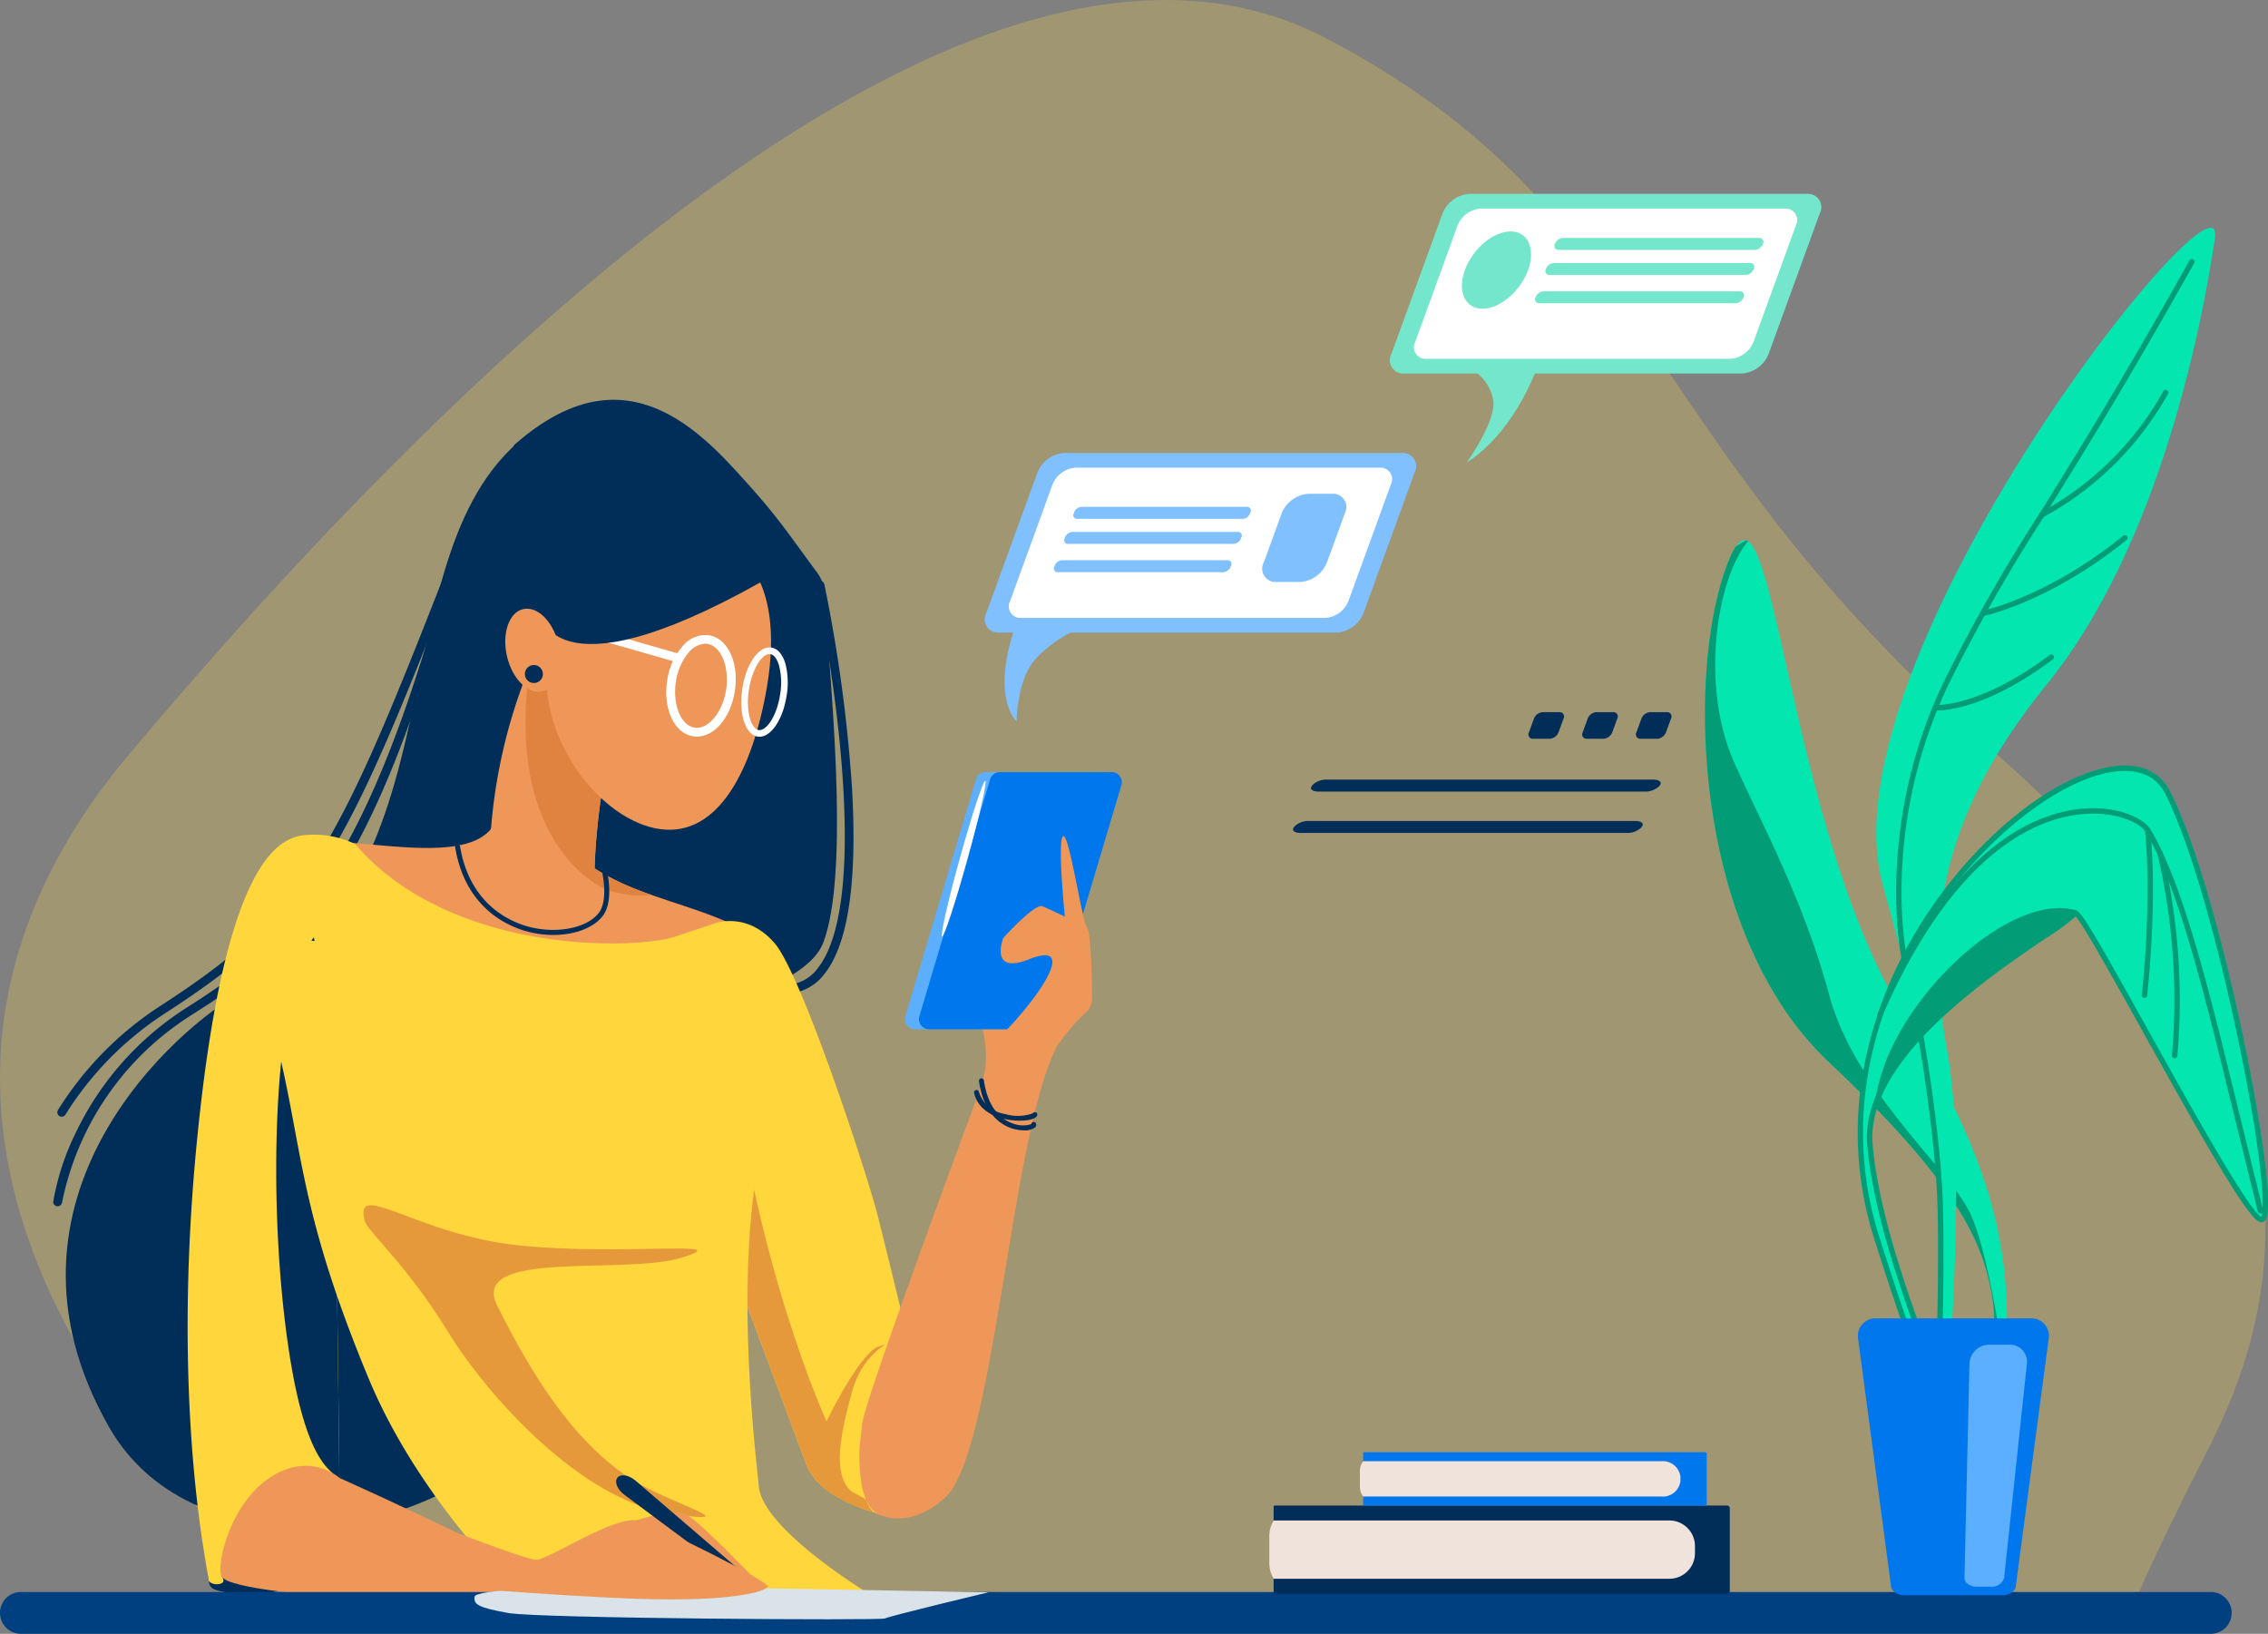 <svg xmlns="http://www.w3.org/2000/svg" width="295" height="212.494" viewBox="0 0 295 212.494">
  <rect x="0" y="0" width="295" height="212.494" fill="#808080" stroke="none"/>
  <g id="t1-i3" transform="translate(1834.473 -1050.728)">
    <g id="Group_109103" data-name="Group 109103" transform="translate(-1834.473 1050.728)">
      <path id="Path_166789" data-name="Path 166789" d="M-1795.359,1289.738s-70.412-53.371-22.291-110.585,112.517-115.71,155.684-93.08,39.285,51.237,86.7,92.653,36.444,74.293,27.952,90.945-9.907,20.922-9.907,20.922Z" transform="translate(1834.473 -1081.087)" fill="#ffd947" opacity="0.25"/>
      <path id="Path_166790" data-name="Path 166790" d="M-1767.238,1109.112c12.518-11.149,21.71-4.5,28.557,2.934,5.457,5.925,6.218,7.238,10.726,13.376a5.383,5.383,0,0,1,1.2,3.054c.127,6.785,3.6,35.477-.261,45.377-4.5,11.54-59.982,16.821-59.982,16.821Z" transform="translate(1834.065 -1051.178)" fill="#002e59"/>
      <g id="Group_109079" data-name="Group 109079" transform="translate(101.788 75.552)">
        <path id="Path_166791" data-name="Path 166791" d="M-1731.232,1180.626a.572.572,0,0,1-.571-.543.572.572,0,0,1,.542-.6,5.319,5.319,0,0,0,4.1-2.262c6.22-8.06,2.723-34.969-.325-49.6a.571.571,0,0,1,.443-.676.57.57,0,0,1,.676.443,196.08,196.08,0,0,1,3.586,26.349c.714,12.133-.455,20.268-3.475,24.181a6.483,6.483,0,0,1-4.945,2.707Z" transform="translate(1731.804 -1126.933)" fill="#002e59"/>
      </g>
      <path id="Path_166792" data-name="Path 166792" d="M-1762.877,1105.809c-24.058,13.3-9.389,58.286-39.9,74.325-8.453,4.444-34.424,26.991-17.407,56.722,11.13,19.447,44.4,15.256,55.353-1.956S-1762.877,1105.809-1762.877,1105.809Z" transform="translate(1834.399 -1051.201)" fill="#002e59"/>
      <g id="Group_109080" data-name="Group 109080" transform="translate(6.925 71.444)">
        <path id="Path_166793" data-name="Path 166793" d="M-1826.914,1208.234a.663.663,0,0,1-.076,0,.572.572,0,0,1-.492-.642,32.941,32.941,0,0,1,2.945-8.964,39.321,39.321,0,0,1,14.4-16.218c14.118-8.984,23.49-17.451,34.57-59.19a.57.57,0,0,1,.7-.405.572.572,0,0,1,.406.7c-5.354,20.169-10.664,33.8-16.707,42.909-5.613,8.455-11.388,12.519-18.354,16.951a37.6,37.6,0,0,0-16.821,24.368A.573.573,0,0,1-1826.914,1208.234Z" transform="translate(1827.487 -1122.791)" fill="#002e59"/>
      </g>
      <g id="Group_109081" data-name="Group 109081" transform="translate(7.453 68.119)">
        <path id="Path_166794" data-name="Path 166794" d="M-1826.384,1196.556a.57.57,0,0,1-.3-.088.57.57,0,0,1-.178-.788,43.579,43.579,0,0,1,13.206-13.464c19.827-12.822,23.107-20.193,39.482-62.413a.573.573,0,0,1,.741-.327.572.572,0,0,1,.326.74c-8.187,21.109-13.081,33.479-18.433,42.246-5.748,9.416-12.234,14.725-21.5,20.714a42.449,42.449,0,0,0-12.861,13.114A.572.572,0,0,1-1826.384,1196.556Z" transform="translate(1826.955 -1119.437)" fill="#002e59"/>
      </g>
      <path id="Path_166795" data-name="Path 166795" d="M-1763.231,1134.125a70.14,70.14,0,0,0-7.009,32.814s.956,6.053,4.779,7.328,9.239-2.549,8.921-7.646,1.274-17.522,3.186-21.983S-1763.231,1134.125-1763.231,1134.125Z" transform="translate(1833.922 -1051.444)" fill="#ee9759"/>
      <path id="Path_166796" data-name="Path 166796" d="M-1807.313,1254.586c.521,4.693-.652,4.3,3.521,5.085s11.6-2.086,11.6-2.086l-8.345-15.518Z" transform="translate(1834.24 -1052.37)" fill="#002e59"/>
      <path id="Path_166797" data-name="Path 166797" d="M-1769.567,1157.9c-2.347,7.628-19.949,1.761-26.11,3.521S-1807.119,1189-1808,1212.178s.293,41.659,2.64,44.593,41.073,4.107,44.593,2.934-29.337-15.842-29.337-15.842-2.053-26.99.587-40.779,26.4-31.978,26.4-31.978Z" transform="translate(1834.248 -1051.647)" fill="#ee9759"/>
      <path id="Path_166798" data-name="Path 166798" d="M-1760.961,1160.272c6.161,9.388,22.3,8.214,27.871,15.842s17.308,49.58,17.308,49.58l12.322-42.539s9.992-1.679,6.748,5.28c-5.772,12.377-7.923,52.31-14.182,57.983-6.961,6.307-13.887,1.174-17.8-9.87-3.781-10.683-13.2-33.738-19.949-42.54s-14.082-22.883-14.082-22.883Z" transform="translate(1833.857 -1051.668)" fill="#ee9759"/>
      <path id="Path_166799" data-name="Path 166799" d="M-1788.063,1161.444c12.321,14.376,36.378,13.789,41.659,12.028l5.281-1.76s4.107-1.467,7.628,2.64,12.028,29.925,13.494,35.792,3.814,15.548,3.814,15.548-6.294,7.555-6.294,15.183,2.673,7.693,2.673,7.693-7.82-1.753-9.581-6.447-17.6-47.233-17.6-47.233l-43.713.88.587,48.114s-3.814-3.521-9.094,0-7.041,11.734-6.162,12.908-1.76,1.174-1.76.293-4.987-22.3-1.466-57.5,10.267-39.018,14.082-39.312A12.385,12.385,0,0,1-1788.063,1161.444Z" transform="translate(1834.261 -1051.667)" fill="#ffd63b"/>
      <g id="Group_109082" data-name="Group 109082" transform="translate(91.306 134.019)">
        <path id="Path_166800" data-name="Path 166800" d="M-1720.834,1248.721a.485.485,0,0,0,.131.029Z" transform="translate(1742.191 -1186.446)" fill="#e6993a"/>
        <path id="Path_166801" data-name="Path 166801" d="M-1719.327,1226.981c-2.543.782-6.846,9.779-6.846,9.779s-9.78-21.319-12.713-50.854l-3.491,20.037c4.819,12.938,12.382,33.24,13.567,36.4,1.61,4.294,8.1,6.085,8.994,6.285-.243-.083-.781-.407-1.227-1.7-.257-.234-1.726-.921-2-1.173-2.347-2.151-1.369-7.237.2-12.909S-1716.784,1226.2-1719.327,1226.981Z" transform="translate(1742.376 -1185.907)" fill="#e6993a"/>
      </g>
      <path id="Path_166802" data-name="Path 166802" d="M-1788.5,1195.842l-4.848-22.167c-5.281,7.433-5.868,32.86-3.716,50.267,1.764,14.277,4.4,17.981,6.217,19.47a5.278,5.278,0,0,1,.83.587l-.587-48.114Z" transform="translate(1834.162 -1051.783)" fill="#002e59"/>
      <path id="Path_166803" data-name="Path 166803" d="M-1802.579,1173.478c9,24.253,4.5,29.143,16.339,57.609,6.613,15.9,19.362,27.872,19.362,27.872a81.029,81.029,0,0,0,23.176,1.76c12.909-.88,22.359-1.767,22.359-1.767s-13.557-8.208-14.145-13.783-3.133-27.683.193-43.331c2.6-12.219-8.114-24.438-8.114-24.438l-17.9-.879Z" transform="translate(1834.199 -1051.781)" fill="#ffd63b"/>
      <path id="Path_166804" data-name="Path 166804" d="M-1786.6,1210.944c-1.565-5.672,6.65,1.761,20.146,3.129s28.557-.782,21.124,1.565-27.775-1.174-24.058,6.259c4.373,8.747,9.538,17.212,17.017,22.3,4.89,3.324,16.625,6.454,5.28,4.693s-23.471-15.061-28.752-23.666S-1786.251,1212.209-1786.6,1210.944Z" transform="translate(1834.063 -1052.085)" fill="#e6993a"/>
      <path id="Path_166805" data-name="Path 166805" d="M-1756.533,1164.4c.119-5.855,1.547-15.848,3.218-19.749,1.369-3.2-4.292-7.208-7.614-9.227l-2.809-.12q-.641,1.4-1.2,2.779c-2.965,19.471,5.909,27.518,10.144,29.137a12.805,12.805,0,0,0,5.626.619A34.1,34.1,0,0,1-1756.533,1164.4Z" transform="translate(1833.881 -1051.454)" fill="#e18340"/>
      <g id="Group_109083" data-name="Group 109083" transform="translate(59.2 109.832)">
        <path id="Path_166806" data-name="Path 166806" d="M-1761.987,1173.279a13.207,13.207,0,0,1-3.122-.378c-2.449-.6-8.288-2.864-9.646-11.013a.324.324,0,0,1,.267-.374.325.325,0,0,1,.373.266c1.295,7.768,6.837,9.923,9.16,10.49,3.61.879,7.438.065,8.908-1.895,1.179-1.571.471-4.919.464-4.953a.324.324,0,0,1,.248-.385.324.324,0,0,1,.386.248c.033.149.777,3.67-.579,5.479C-1756.732,1172.368-1759.212,1173.279-1761.987,1173.279Z" transform="translate(1774.76 -1161.511)" fill="#002e59"/>
      </g>
      <path id="Path_166807" data-name="Path 166807" d="M-1734.277,1141.654c-1.99,10.508-6.586,18.986-14.364,17.389s-15.955-12.7-13.8-23.175,10.2-17.674,17.98-16.077S-1731.625,1127.651-1734.277,1141.654Z" transform="translate(1833.857 -1051.318)" fill="#ee9759"/>
      <path id="Path_166808" data-name="Path 166808" d="M-1706.238,1194.193s-14.376,38.629-15.061,42.639.685,6.552,1.077,6.552,12.615-20.929,12.615-20.929Z" transform="translate(1833.503 -1051.959)" fill="#ee9759"/>
      <path id="Path_166809" data-name="Path 166809" d="M-1705.52,1192.406c1.174-3.912-.652-8.867-.652-8.867l5.216.652Z" transform="translate(1833.372 -1051.868)" fill="#ee9759"/>
      <g id="Group_109084" data-name="Group 109084" transform="translate(117.708 100.422)">
        <path id="Path_166810" data-name="Path 166810" d="M-1699.872,1185.464h-14.553a1.321,1.321,0,0,1-1.265-1.7l9.188-30.8a1.319,1.319,0,0,1,1.265-.942h14.554a1.32,1.32,0,0,1,1.265,1.7l-9.188,30.8A1.32,1.32,0,0,1-1699.872,1185.464Z" transform="translate(1715.746 -1152.019)" fill="#5cafff"/>
        <path id="Path_166811" data-name="Path 166811" d="M-1698.03,1185.464h-14.553a1.321,1.321,0,0,1-1.266-1.7l9.187-30.8a1.319,1.319,0,0,1,1.265-.942h14.554a1.32,1.32,0,0,1,1.265,1.7l-9.187,30.8A1.32,1.32,0,0,1-1698.03,1185.464Z" transform="translate(1715.73 -1152.019)" fill="#0077ec"/>
        <path id="Path_166812" data-name="Path 166812" d="M-1708.541,1163.146c-1.552,5.59-2.6,10.181-2.333,10.254s1.734-4.4,3.286-9.99,2.6-10.181,2.333-10.254S-1706.989,1157.555-1708.541,1163.146Z" transform="translate(1715.704 -1152.029)" fill="#fff"/>
      </g>
      <path id="Path_166813" data-name="Path 166813" d="M-1698.588,1194.685c.43-5.08,4.83-9.842,6.5-11.361a2.4,2.4,0,0,0,.789-1.8c-.024-2.532-.136-8.509-.659-9.208-.667-.888-2.334-12.333-3.112-11.889s.222,10.445.222,10.445-1.889-.889-2.889-1.333-5.111,4.11-5.111,4.11-1.928,4.871,3.342,2.785c6.259-2.479,1.565,4.433-2.607,8.866-3.438,3.653-.513,4.461-.513,4.461l2.778-.111Z" transform="translate(1833.351 -1051.669)" fill="#ee9759"/>
      <g id="Group_109085" data-name="Group 109085" transform="translate(127.332 140.247)">
        <path id="Path_166814" data-name="Path 166814" d="M-1700.184,1198.954a5.113,5.113,0,0,1-1.509-.235c-1.353-.422-3.717-1.783-4.342-6.161a.324.324,0,0,1,.275-.367.324.324,0,0,1,.367.275c.535,3.744,2.35,5.109,3.778,5.6a3.52,3.52,0,0,0,2.376.078.325.325,0,0,1,.2-.256.324.324,0,0,1,.421.18.457.457,0,0,1-.1.486A2.14,2.14,0,0,1-1700.184,1198.954Z" transform="translate(1706.039 -1192.189)" fill="#002e59"/>
      </g>
      <g id="Group_109086" data-name="Group 109086" transform="translate(126.696 141.763)">
        <path id="Path_166815" data-name="Path 166815" d="M-1700.735,1197.709a9.274,9.274,0,0,1-1.312-.094c-2.515-.366-4.2-1.642-4.624-3.5a.324.324,0,0,1,.244-.387.323.323,0,0,1,.388.244,4.09,4.09,0,0,0,3.3,2.849,5.9,5.9,0,0,0,3.687-.06.32.32,0,0,1,.439-.119.33.33,0,0,1,.121.446C-1698.735,1197.515-1699.679,1197.709-1700.735,1197.709Z" transform="translate(1706.679 -1193.718)" fill="#002e59"/>
      </g>
      <g id="Group_109087" data-name="Group 109087" transform="translate(86.662 82.581)">
        <path id="Path_166816" data-name="Path 166816" d="M-1743.069,1147.247a3.247,3.247,0,0,1-.479-.037c-2.468-.378-3.959-3.562-3.394-7.25a8.649,8.649,0,0,1,1.909-4.368,3.9,3.9,0,0,1,3.5-1.533c2.468.378,3.959,3.562,3.393,7.249C-1738.668,1144.756-1740.779,1147.247-1743.069,1147.247Zm1.067-12.08a2.992,2.992,0,0,0-2.17,1.18,7.5,7.5,0,0,0-1.639,3.787c-.452,2.95.664,5.674,2.437,5.946s3.652-1.993,4.1-4.944-.664-5.674-2.437-5.946A1.963,1.963,0,0,0-1742,1135.167Z" transform="translate(1747.061 -1134.024)" fill="#fff"/>
      </g>
      <g id="Group_109088" data-name="Group 109088" transform="translate(96.421 84.201)">
        <path id="Path_166817" data-name="Path 166817" d="M-1734.848,1147.276a1.57,1.57,0,0,1-.235-.018c-1.616-.247-2.492-2.984-2-6.231s2.157-5.6,3.769-5.351c.833.128,1.488.89,1.845,2.146a9.908,9.908,0,0,1,.15,4.087C-1731.787,1145-1733.309,1147.276-1734.848,1147.276Zm1.3-10.753c-.952,0-2.247,1.832-2.676,4.634-.445,2.91.312,5.1,1.272,5.247s2.338-1.716,2.783-4.625a9.056,9.056,0,0,0-.126-3.72c-.256-.9-.673-1.456-1.145-1.528A.754.754,0,0,0-1733.548,1136.523Z" transform="translate(1737.217 -1135.658)" fill="#fff"/>
      </g>
      <g id="Group_109089" data-name="Group 109089" transform="translate(68.211 79.463)">
        <path id="Path_166818" data-name="Path 166818" d="M-1745.931,1137.5a.589.589,0,0,1-.158-.023l-19.168-5.476a.572.572,0,0,1-.392-.707.573.573,0,0,1,.707-.393l19.168,5.477a.573.573,0,0,1,.394.707A.573.573,0,0,1-1745.931,1137.5Z" transform="translate(1765.671 -1130.879)" fill="#fff"/>
      </g>
      <path id="Path_166819" data-name="Path 166819" d="M-1732.221,1125.442c-29.665,17.474-31.3,5.737-31.3,5.737l1.761-16.69,17.6.978Z" transform="translate(1833.864 -1051.275)" fill="#002e59"/>
      <path id="Path_166820" data-name="Path 166820" d="M-1761.261,1135.2c.69,2.953-.252,5.7-2.1,6.132s-3.914-1.611-4.6-4.564.252-5.7,2.1-6.132S-1761.951,1132.243-1761.261,1135.2Z" transform="translate(1833.904 -1051.413)" fill="#ee9759"/>
      <path id="Path_166821" data-name="Path 166821" d="M-1763.271,1139.139a1.167,1.167,0,0,1-1.168,1.168,1.167,1.167,0,0,1-1.168-1.168,1.167,1.167,0,0,1,1.168-1.168A1.167,1.167,0,0,1-1763.271,1139.139Z" transform="translate(1833.882 -1051.476)" fill="#002e59"/>
      <path id="Path_166822" data-name="Path 166822" d="M-1546.917,1265.014h-284.836a2.719,2.719,0,0,1-2.719-2.72,2.719,2.719,0,0,1,2.719-2.719h284.836a2.719,2.719,0,0,1,2.719,2.719A2.719,2.719,0,0,1-1546.917,1265.014Z" transform="translate(1834.473 -1052.52)" fill="#004080"/>
      <path id="Path_166823" data-name="Path 166823" d="M-1760.88,1259.048s-11.186.141-11.328,1.132.424,1.416,4.39,2.124,48.568.992,48.993.709,13.452-3.4,13.452-3.4l-31.293-.566Z" transform="translate(1833.938 -1052.516)" fill="#d9e3e9"/>
      <path id="Path_166824" data-name="Path 166824" d="M-1754.638,1251.517s8.02-3.521,10.366-1.956,9.128,8.736,9.128,8.736Z" transform="translate(1833.787 -1052.431)" fill="#ee9759"/>
      <path id="Path_166825" data-name="Path 166825" d="M-1735.578,1258.894c-.153.191-.38.271-.508.176l-16.5-12.286c-.889-.661-1.312-1.674-.884-2.208s1.508-.343,2.349.379l15.6,13.405C-1735.4,1258.464-1735.425,1258.7-1735.578,1258.894Z" transform="translate(1833.779 -1052.389)" fill="#002e59"/>
      <path id="Path_166826" data-name="Path 166826" d="M-1779.133,1250.025s13.3,5.28,14.866,5.28,10.3-5.867,13.234-5.085,17.277,8.019,16.886,8.605-4.5,1.956-16.625,1.565-31.881-2.152-31.881-2.152Z" transform="translate(1834.028 -1052.438)" fill="#ee9759"/>
      <path id="Rectangle_36260" data-name="Rectangle 36260" d="M.137,0h58.85a.342.342,0,0,1,.342.342V11.127a.342.342,0,0,1-.342.342H.136A.136.136,0,0,1,0,11.333V.137A.137.137,0,0,1,.137,0Z" transform="translate(165.664 195.812)" fill="#002e59"/>
      <path id="Path_166827" data-name="Path 166827" d="M-1615.9,1250.192h-51.469a3.944,3.944,0,0,0-.573,2.042v3.5a3.937,3.937,0,0,0,.573,2.041h51.469a3.331,3.331,0,0,0,3.322-3.322v-.943A3.332,3.332,0,0,0-1615.9,1250.192Z" transform="translate(1833.043 -1052.44)" fill="#f0e3dc"/>
      <path id="Rectangle_36261" data-name="Rectangle 36261" d="M.083,0H44.472a.207.207,0,0,1,.207.207V6.731a.207.207,0,0,1-.207.207H.083A.083.083,0,0,1,0,6.855V.083A.083.083,0,0,1,.083,0Z" transform="translate(177.309 188.874)" fill="#0077ec"/>
      <path id="Path_166828" data-name="Path 166828" d="M-1616.867,1242.42h-38.76a2.053,2.053,0,0,0-.431,1.235v2.12a2.047,2.047,0,0,0,.431,1.235h38.76a2.3,2.3,0,0,0,2.5-2.01v-.57A2.3,2.3,0,0,0-1616.867,1242.42Z" transform="translate(1832.941 -1052.373)" fill="#f0e3dc"/>
      <g id="Group_109090" data-name="Group 109090" transform="translate(180.818 25.214)">
        <path id="Path_166829" data-name="Path 166829" d="M-1606.339,1099.524h-43.967a1.728,1.728,0,0,1-1.621-2.549l6.649-18.266a4.043,4.043,0,0,1,3.476-2.549h43.967a1.728,1.728,0,0,1,1.621,2.549l-6.648,18.266A4.048,4.048,0,0,1-1606.339,1099.524Z" transform="translate(1652.09 -1076.16)" fill="#73e6cb"/>
        <path id="Path_166830" data-name="Path 166830" d="M-1607.8,1097.629H-1647.4a1.5,1.5,0,0,1-1.4-2.208l5.505-15.126a3.5,3.5,0,0,1,3.011-2.207h39.594a1.5,1.5,0,0,1,1.4,2.207l-5.505,15.126A3.5,3.5,0,0,1-1607.8,1097.629Z" transform="translate(1652.062 -1076.177)" fill="#fff"/>
        <path id="Path_166831" data-name="Path 166831" d="M-1632.77,1098.655c-3.646,9.628-9.259,12.6-9.259,12.6s3.992-5.522,3.414-8.213a5.925,5.925,0,0,0-2.715-3.823Z" transform="translate(1652.003 -1076.353)" fill="#73e6cb"/>
        <path id="Path_166832" data-name="Path 166832" d="M-1604.464,1083.5h-25.523a.516.516,0,0,1-.485-.76l.013-.036a1.21,1.21,0,0,1,1.038-.762h25.524a.516.516,0,0,1,.484.762l-.013.036A1.208,1.208,0,0,1-1604.464,1083.5Z" transform="translate(1651.904 -1076.21)" fill="#73e6cb"/>
        <path id="Path_166833" data-name="Path 166833" d="M-1605.66,1086.787h-25.523a.516.516,0,0,1-.484-.762l.013-.035a1.206,1.206,0,0,1,1.038-.761h25.523a.516.516,0,0,1,.484.761l-.013.035A1.206,1.206,0,0,1-1605.66,1086.787Z" transform="translate(1651.915 -1076.238)" fill="#73e6cb"/>
        <path id="Path_166834" data-name="Path 166834" d="M-1607.01,1090.5h-25.523a.516.516,0,0,1-.485-.761l.013-.036a1.208,1.208,0,0,1,1.038-.76h25.524a.516.516,0,0,1,.484.76l-.013.036A1.209,1.209,0,0,1-1607.01,1090.5Z" transform="translate(1651.926 -1076.27)" fill="#73e6cb"/>
        <path id="Path_166835" data-name="Path 166835" d="M-1634.072,1086.114c-1.01,2.776-3.668,5.028-5.936,5.028s-3.287-2.252-2.277-5.028,3.668-5.026,5.936-5.026S-1633.061,1083.338-1634.072,1086.114Z" transform="translate(1652.009 -1076.202)" fill="#73e6cb"/>
      </g>
      <g id="Group_109091" data-name="Group 109091" transform="translate(198.815 92.623)">
        <path id="Path_166836" data-name="Path 166836" d="M-1631.173,1147.613h-2.179a.564.564,0,0,1-.53-.833l.653-1.795a1.319,1.319,0,0,1,1.136-.834h2.179a.564.564,0,0,1,.531.834l-.653,1.795A1.318,1.318,0,0,1-1631.173,1147.613Z" transform="translate(1633.936 -1144.152)" fill="#002e59"/>
        <path id="Path_166837" data-name="Path 166837" d="M-1624.121,1147.613h-2.179a.564.564,0,0,1-.53-.833l.653-1.795a1.319,1.319,0,0,1,1.136-.834h2.179a.564.564,0,0,1,.531.834l-.653,1.795A1.318,1.318,0,0,1-1624.121,1147.613Z" transform="translate(1633.876 -1144.152)" fill="#002e59"/>
        <path id="Path_166838" data-name="Path 166838" d="M-1617.07,1147.613h-2.178a.563.563,0,0,1-.531-.833l.653-1.795a1.319,1.319,0,0,1,1.136-.834h2.179a.564.564,0,0,1,.529.834l-.653,1.795A1.317,1.317,0,0,1-1617.07,1147.613Z" transform="translate(1633.815 -1144.152)" fill="#002e59"/>
      </g>
      <g id="Group_109092" data-name="Group 109092" transform="translate(128.125 58.914)">
        <path id="Path_166839" data-name="Path 166839" d="M-1659.488,1133.516h-43.966a1.728,1.728,0,0,1-1.621-2.548l6.648-18.267a4.046,4.046,0,0,1,3.476-2.549h43.967a1.728,1.728,0,0,1,1.621,2.549l-6.648,18.267A4.048,4.048,0,0,1-1659.488,1133.516Z" transform="translate(1705.239 -1110.152)" fill="#80c0ff"/>
        <path id="Path_166840" data-name="Path 166840" d="M-1660.951,1131.621h-39.594a1.5,1.5,0,0,1-1.4-2.208l5.505-15.125a3.5,3.5,0,0,1,3.011-2.208h39.594a1.5,1.5,0,0,1,1.4,2.208l-5.505,15.125A3.5,3.5,0,0,1-1660.951,1131.621Z" transform="translate(1705.211 -1110.169)" fill="#fff"/>
        <path id="Path_166841" data-name="Path 166841" d="M-1701.2,1132.647c-3.363,9.629.085,12.6.085,12.6s.028-5.523,2.565-8.213a16.627,16.627,0,0,1,5.5-3.824Z" transform="translate(1705.216 -1110.345)" fill="#80c0ff"/>
        <path id="Path_166842" data-name="Path 166842" d="M-1671.625,1118.78h-21.537a.475.475,0,0,1-.445-.7l.056-.156a1.112,1.112,0,0,1,.956-.7h21.538a.475.475,0,0,1,.446.7l-.057.156A1.112,1.112,0,0,1-1671.625,1118.78Z" transform="translate(1705.139 -1110.213)" fill="#80c0ff"/>
        <path id="Path_166843" data-name="Path 166843" d="M-1672.821,1122.065h-21.536a.475.475,0,0,1-.446-.7l.056-.156a1.114,1.114,0,0,1,.957-.7h21.536a.475.475,0,0,1,.446.7l-.057.156A1.114,1.114,0,0,1-1672.821,1122.065Z" transform="translate(1705.149 -1110.241)" fill="#80c0ff"/>
        <path id="Path_166844" data-name="Path 166844" d="M-1674.172,1125.778h-21.538a.476.476,0,0,1-.446-.7l.057-.156a1.113,1.113,0,0,1,.956-.7h21.537a.475.475,0,0,1,.445.7l-.056.156A1.112,1.112,0,0,1-1674.172,1125.778Z" transform="translate(1705.161 -1110.273)" fill="#80c0ff"/>
        <path id="Path_166845" data-name="Path 166845" d="M-1619.071,1154.558h-42.436c-.76,0-1.155-.315-.879-.7l.112-.156a2.607,2.607,0,0,1,1.884-.7h42.436c.759,0,1.154.315.877.7l-.111.156A2.607,2.607,0,0,1-1619.071,1154.558Z" transform="translate(1704.872 -1110.52)" fill="#002e59"/>
        <path id="Path_166846" data-name="Path 166846" d="M-1621.427,1159.985h-42.436c-.76,0-1.155-.315-.878-.7l.112-.156a2.607,2.607,0,0,1,1.884-.7h42.436c.76,0,1.155.315.877.7l-.111.156A2.608,2.608,0,0,1-1621.427,1159.985Z" transform="translate(1704.892 -1110.567)" fill="#002e59"/>
        <path id="Path_166847" data-name="Path 166847" d="M-1663.929,1126.978h-3.115a1.729,1.729,0,0,1-1.622-2.549l2.32-6.372a4.047,4.047,0,0,1,3.476-2.549h3.115a1.728,1.728,0,0,1,1.622,2.549l-2.319,6.372A4.047,4.047,0,0,1-1663.929,1126.978Z" transform="translate(1704.926 -1110.198)" fill="#80c0ff"/>
      </g>
      <g id="Group_109102" data-name="Group 109102" transform="translate(221.765 29.626)">
        <path id="Path_166848" data-name="Path 166848" d="M-1574.595,1250.174c5.655-31.031,4.417-42.13-10.731-67.458s-16.593-72.464-22.3-58.639-4.941,48.542,12.954,65.39,20.3,24.391,21.366,31.249-2.556,27.934-2.556,27.934Z" transform="translate(1610.788 -1080.962)" fill="#03e6b0"/>
        <path id="Path_166849" data-name="Path 166849" d="M-1571.761,1230.177c.009-.12.017-.238.026-.356-.332-2.546-2.13-15.639-4.617-20.805-2.762-5.735-14.868-15.718-18.267-28.249s-8.785-22.244-12.319-30.161c-4.666-10.452-2.116-24.346,1.743-28.86a.938.938,0,0,0-.283-.129l-1.282.774a9.046,9.046,0,0,0-.869,1.686c-5.71,13.825-4.941,48.542,12.953,65.39s20.3,24.391,21.367,31.248a40.217,40.217,0,0,1,0,7.961Z" transform="translate(1610.788 -1080.962)" fill="#029c77"/>
        <path id="Path_166850" data-name="Path 166850" d="M-1582.131,1244.348c4.208-36.466,2.8-49.089-5.33-78.263s44.882-95.653,43.2-84.153-7.293,40.113-21.88,58.065-15.708,32.539-12.9,47.968-.561,51.333-.561,51.333l-1.682,6.451Z" transform="translate(1610.595 -1080.61)" fill="#03e6b0"/>
        <g id="Group_109093" data-name="Group 109093" transform="translate(24.866 4.085)">
          <path id="Path_166851" data-name="Path 166851" d="M-1580.173,1229.229h-.014a.352.352,0,0,1-.338-.365c0-.113.422-11.354.212-20.582s-2.712-25.062-4.234-30.5c-1.387-4.95-3.13-21.551,5.333-38.695a222.263,222.263,0,0,1,12.237-21.411c4.6-7.385,10.331-16.576,19.419-32.768a.351.351,0,0,1,.48-.134.35.35,0,0,1,.134.479c-9.095,16.2-14.829,25.4-19.435,32.8a221.338,221.338,0,0,0-12.2,21.349c-8.365,16.945-6.652,33.316-5.287,38.193,1.532,5.47,4.05,21.388,4.261,30.672.21,9.249-.208,20.511-.212,20.624A.352.352,0,0,1-1580.173,1229.229Z" transform="translate(1585.707 -1084.731)" fill="#029c77"/>
        </g>
        <path id="Path_166852" data-name="Path 166852" d="M-1580.747,1258.056c2.524-24.4,2.946-12.369-7.538-45.527-12-37.95,30.819-71.643,37.833-57.9s15.147,56.943,12.062,55.541-23.563-41.516-24.124-39.833-27.77,15.709-26.648,30.015,11.5,37.027,11.5,37.027l-.281,20.955Z" transform="translate(1610.613 -1081.219)" fill="#03e6b0"/>
        <g id="Group_109094" data-name="Group 109094" transform="translate(19.867 69.93)">
          <path id="Path_166853" data-name="Path 166853" d="M-1577.945,1258.049a.231.231,0,0,1-.036,0l-2.8-.281a.351.351,0,0,1-.238-.128.357.357,0,0,1-.077-.258c.292-2.821.561-5.194.777-7.1,1.176-10.361,1.176-10.361-2.04-19.237-1.453-4.011-3.444-9.5-6.26-18.409a45.379,45.379,0,0,1-1.617-20.513,52.609,52.609,0,0,1,6.253-17.959c5.554-9.926,14.294-18.451,22.267-21.719,5.541-2.271,9.762-1.533,11.579,2.029,2.977,5.834,6.536,17.78,9.52,31.955,1.723,8.18,4.254,22.427,2.817,23.931a.622.622,0,0,1-.734.135c-1.683-.765-7.257-10.6-14.948-24.412-3.856-6.925-7.834-14.07-8.909-15.3a28.462,28.462,0,0,1-3.789,2.769c-7.622,5.169-23.481,15.927-22.63,26.778,1.1,14.079,11.366,36.682,11.471,36.909a.362.362,0,0,1,.032.151l-.281,20.318a.347.347,0,0,1-.118.258A.35.35,0,0,1-1577.945,1258.049Zm-2.419-.948,2.072.207.275-19.855c-.648-1.432-10.417-23.271-11.5-37.073-.883-11.26,15.205-22.172,22.937-27.416a25.89,25.89,0,0,0,3.732-2.747.412.412,0,0,1,.351-.281c.681-.063,2.025,2.152,9.624,15.8,5.455,9.8,12.908,23.182,14.587,24.1.13-.21.511-1.361-.231-7.284-.536-4.283-1.521-9.917-2.77-15.866-2.977-14.168-6.522-26.09-9.483-31.893-1.629-3.193-5.524-3.812-10.684-1.7-13.983,5.73-35.406,31.158-26.5,59.328,2.811,8.891,4.8,14.376,6.249,18.381,3.273,9.032,3.273,9.032,2.079,19.556C-1579.842,1252.28-1580.087,1254.446-1580.364,1257.1Z" transform="translate(1590.748 -1151.145)" fill="#029c77"/>
        </g>
        <path id="Path_166854" data-name="Path 166854" d="M-1571.934,1259.688h-12.73c-.875,0-1.657-.5-1.739-1.116l-4.278-32.157a2.283,2.283,0,0,1,2.185-2.733h20.393a2.283,2.283,0,0,1,2.185,2.733l-4.278,32.157C-1570.277,1259.19-1571.059,1259.688-1571.934,1259.688Z" transform="translate(1610.615 -1081.838)" fill="#0077ec"/>
        <path id="Path_166855" data-name="Path 166855" d="M-1573.323,1258.609h-1.823c-.891,0-1.609-.516-1.593-1.159l.643-27.777a2.592,2.592,0,0,1,2.516-2.544h2.765a2.224,2.224,0,0,1,2.188,2.544l-2.953,27.777A1.644,1.644,0,0,1-1573.323,1258.609Z" transform="translate(1610.495 -1081.867)" fill="#5cafff"/>
        <g id="Group_109095" data-name="Group 109095" transform="translate(21.874 88.479)">
          <path id="Path_166856" data-name="Path 166856" d="M-1587,1213.407l.225-.392a80.435,80.435,0,0,1-1.953-8.713A44.371,44.371,0,0,0-1587,1213.407Z" transform="translate(1588.724 -1170.151)" fill="#029c77"/>
          <path id="Path_166857" data-name="Path 166857" d="M-1587,1189.606a26.261,26.261,0,0,0-1.608,6.352c3.757-12.335,24.681-23.471,26.04-25.349l.242-.472C-1570.179,1167.942-1582.747,1178.986-1587,1189.606Z" transform="translate(1588.723 -1169.855)" fill="#029c77"/>
        </g>
        <g id="Group_109096" data-name="Group 109096" transform="translate(22.401 75.489)">
          <path id="Path_166858" data-name="Path 166858" d="M-1538.352,1209.458a.353.353,0,0,1-.342-.267l-3.8-15.469c-2.968-12.12-6.664-27.205-10.811-33.919-.683-1.107-3.67-2.6-7.9-2.306-5.718.4-16.739,4.355-26.31,26.263a.353.353,0,0,1-.464.182.354.354,0,0,1-.181-.464c9.72-22.248,21.029-26.268,26.906-26.684,4.57-.321,7.753,1.348,8.55,2.638,4.206,6.81,7.76,21.32,10.9,34.124l3.8,15.467a.354.354,0,0,1-.258.426A.355.355,0,0,1-1538.352,1209.458Z" transform="translate(1588.193 -1156.752)" fill="#029c77"/>
        </g>
        <g id="Group_109097" data-name="Group 109097" transform="translate(58.827 80.975)">
          <path id="Path_166859" data-name="Path 166859" d="M-1549.187,1189.327l-.042,0a.353.353,0,0,1-.309-.391,82.749,82.749,0,0,0-1.9-26.212.351.351,0,0,1,.256-.426.352.352,0,0,1,.427.256,83.521,83.521,0,0,1,1.92,26.464A.352.352,0,0,1-1549.187,1189.327Z" transform="translate(1551.451 -1162.286)" fill="#029c77"/>
        </g>
        <g id="Group_109098" data-name="Group 109098" transform="translate(56.809 78)">
          <path id="Path_166860" data-name="Path 166860" d="M-1553.133,1181.442a.291.291,0,0,1-.043,0,.353.353,0,0,1-.308-.391c.014-.117,1.365-11.758.424-21.377a.353.353,0,0,1,.316-.386.352.352,0,0,1,.385.316c.949,9.7-.411,21.412-.426,21.529A.351.351,0,0,1-1553.133,1181.442Z" transform="translate(1553.486 -1159.285)" fill="#029c77"/>
        </g>
        <g id="Group_109099" data-name="Group 109099" transform="translate(43.428 21.078)">
          <path id="Path_166861" data-name="Path 166861" d="M-1566.631,1118.5a.352.352,0,0,1-.317-.2.352.352,0,0,1,.165-.47,40.156,40.156,0,0,0,15.986-15.78.35.35,0,0,1,.476-.143.351.351,0,0,1,.143.477,40.9,40.9,0,0,1-16.3,16.08A.345.345,0,0,1-1566.631,1118.5Z" transform="translate(1566.983 -1101.87)" fill="#029c77"/>
        </g>
        <g id="Group_109100" data-name="Group 109100" transform="translate(35.994 39.981)">
          <path id="Path_166862" data-name="Path 166862" d="M-1574.13,1131.411a.351.351,0,0,1-.344-.281.351.351,0,0,1,.274-.415c.082-.017,8.326-1.784,18.116-9.7a.352.352,0,0,1,.495.052.352.352,0,0,1-.052.495c-9.935,8.032-18.333,9.825-18.417,9.842A.345.345,0,0,1-1574.13,1131.411Z" transform="translate(1574.482 -1120.937)" fill="#029c77"/>
        </g>
        <g id="Group_109101" data-name="Group 109101" transform="translate(29.622 55.486)">
          <path id="Path_166863" data-name="Path 166863" d="M-1580.327,1143.871c-.145,0-.231,0-.256-.007a.352.352,0,0,1-.325-.377.354.354,0,0,1,.378-.325c.056,0,5.737.313,14.842-6.515a.352.352,0,0,1,.493.071.352.352,0,0,1-.07.493C-1573.626,1143.481-1579.1,1143.871-1580.327,1143.871Z" transform="translate(1580.909 -1136.577)" fill="#029c77"/>
        </g>
      </g>
    </g>
  </g>
</svg>
